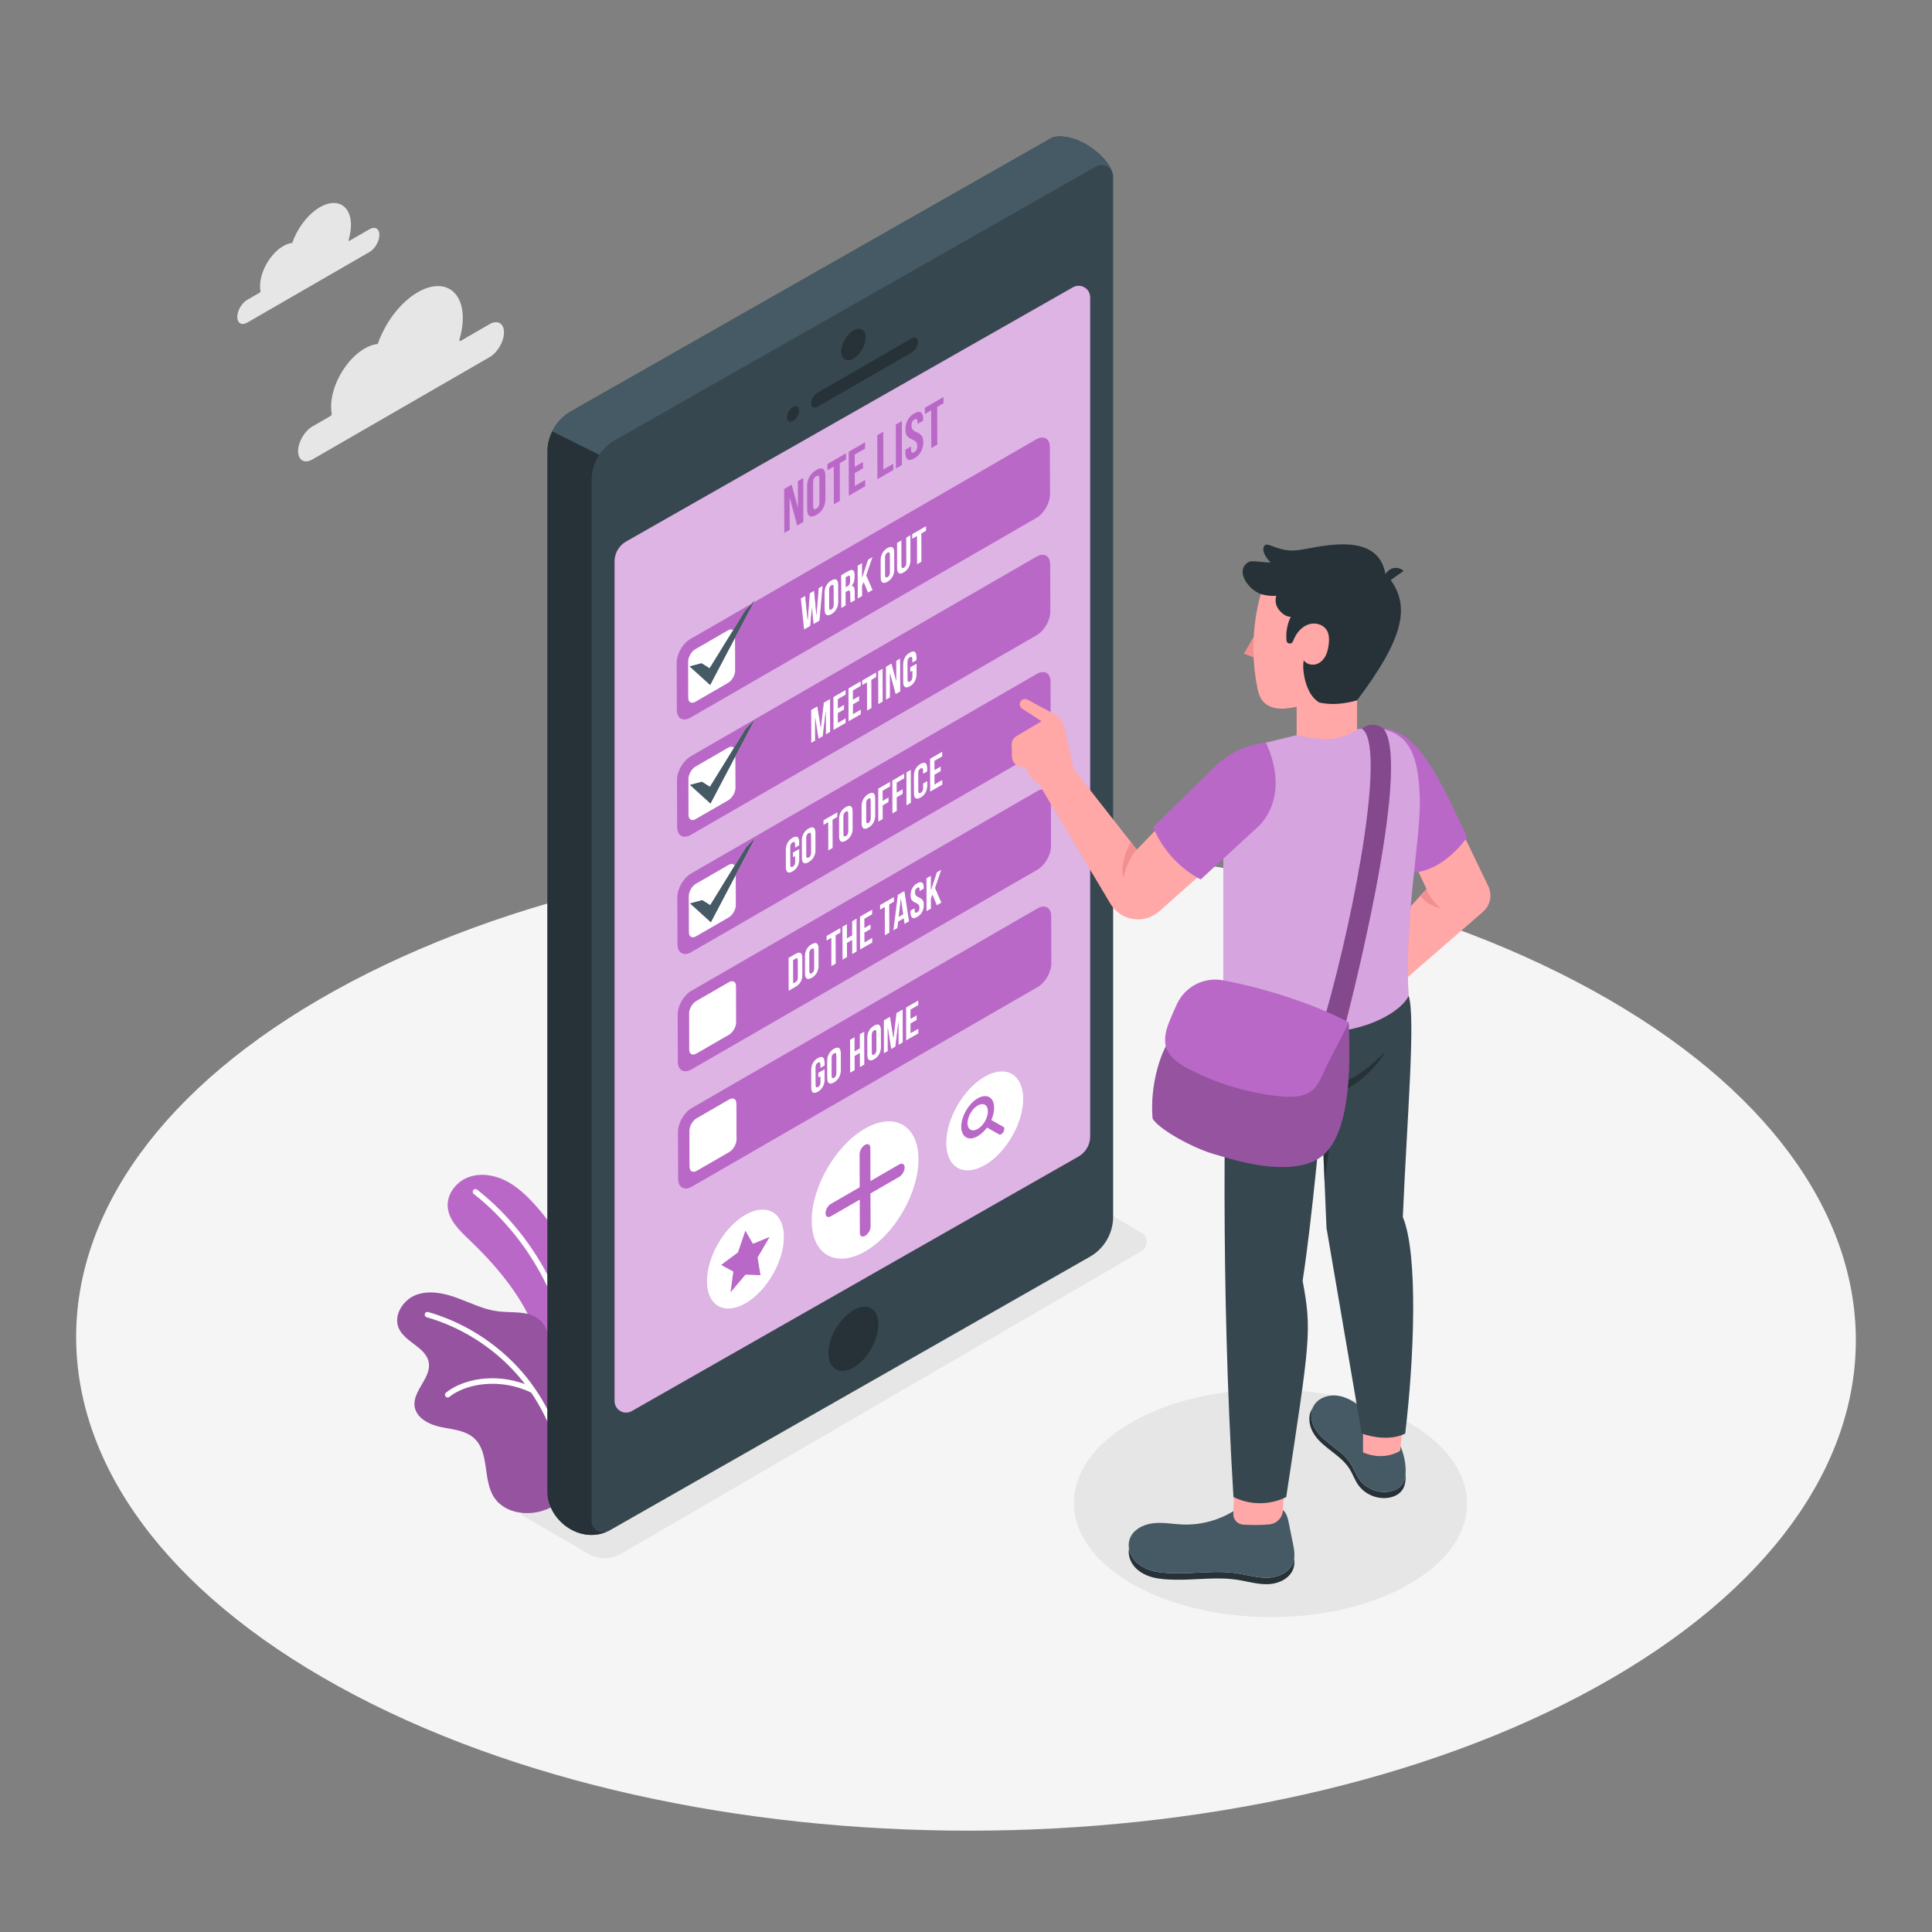 <?xml version="1.0" encoding="utf-8"?>
<!-- Generator: Adobe Illustrator 27.5.0, SVG Export Plug-In . SVG Version: 6.00 Build 0)  -->
<svg version="1.1" xmlns="http://www.w3.org/2000/svg" xmlns:xlink="http://www.w3.org/1999/xlink" x="0px" y="0px"
	 viewBox="0 0 500 500" style="enable-background:new 0 0 500 500;" xml:space="preserve">
<rect x="0" y="0" width="500" height="500" fill="#808080" stroke="none"/>
<g id="Floor">
	<g>
		<path style="fill:#F5F5F5;" d="M412.311,256.387c90.226,49.731,90.701,130.362,1.062,180.094
			c-89.639,49.732-235.451,49.732-325.677,0.001c-90.233-49.735-90.709-130.366-1.069-180.098S322.078,206.652,412.311,256.387z"/>
	</g>
</g>
<g id="Shadows">
	<g>
		<path style="fill:#E6E6E6;" d="M135.755,392.53l16.577,9.634c2.572,1.494,5.747,1.494,8.318-0.001l134.775-78.365
			c1.83-1.064,1.829-3.707-0.001-4.77l-16.577-9.633c-2.572-1.495-5.747-1.494-8.319,0.001L135.754,387.76
			C133.924,388.824,133.925,391.467,135.755,392.53z"/>
	</g>
	<g>
		<path style="fill:#E6E6E6;" d="M364.659,368.199c19.933,11.508,20.038,30.167,0.234,41.676c-19.803,11.508-52.016,11.508-71.949,0
			c-19.934-11.509-20.039-30.168-0.236-41.677C312.512,356.69,344.724,356.69,364.659,368.199z"/>
	</g>
</g>
<g id="Plants">
	<g>
		<path style="fill:#BA68C8;" d="M121.709,321.117c-2.641-2.526-5.663-5.285-5.849-8.934c-0.166-3.252,2.219-6.303,5.255-7.479
			c3.036-1.175,6.535-0.689,9.47,0.72c2.935,1.409,5.38,3.664,7.58,6.064c12.862,14.037,18.37,34.467,14.309,53.067
			c-0.268,1.23-0.681,2.592-1.793,3.182c-1.765,0.936-3.775-0.708-4.98-2.301c-2.628-3.473-4.615-7.427-5.86-11.6
			c-1.054-3.531-0.58-7.437-1.911-10.771C134.667,334.894,127.988,327.122,121.709,321.117z"/>
		<g>
			<path style="fill:#FFFFFF;" d="M149.15,362.96h-0.002c-0.389-0.001-0.702-0.316-0.702-0.705
				c0.036-20.31-9.865-40.721-25.836-53.267c-0.306-0.24-0.359-0.682-0.119-0.988c0.241-0.306,0.683-0.357,0.988-0.118
				c16.305,12.807,26.41,33.643,26.375,54.376C149.854,362.646,149.538,362.96,149.15,362.96z"/>
		</g>
		<path style="fill:#BA68C8;" d="M140.5,390.954c-4.449,1.431-10.023,0.497-12.598-3.403c-3.025-4.582-1.132-11.639-5.188-15.34
			c-2.268-2.069-5.6-2.275-8.606-2.897c-3.006-0.622-6.349-2.283-6.796-5.32c-0.593-4.031,4.354-7.37,3.657-11.384
			c-0.685-3.949-6.146-5.195-7.76-8.864c-1.473-3.348,1.13-7.403,4.568-8.65c3.438-1.247,7.276-0.391,10.706,0.879
			c3.43,1.27,6.768,2.959,10.398,3.405c3.774,0.464,8.143-0.277,10.919,2.321c3.708,3.47,1.586,10.086,4.455,14.277
			c1.92,2.805,5.543,3.781,8.314,5.75c3.46,2.459,5.588,6.686,5.503,10.929c-0.092,4.611-2.519,7.94-5.999,10.596
			C148.376,386.076,145.072,389.484,140.5,390.954z"/>
		<path style="opacity:0.2;" d="M140.5,390.954c-4.449,1.431-10.023,0.497-12.598-3.403c-3.025-4.582-1.132-11.639-5.188-15.34
			c-2.268-2.069-5.6-2.275-8.606-2.897c-3.006-0.622-6.349-2.283-6.796-5.32c-0.593-4.031,4.354-7.37,3.657-11.384
			c-0.685-3.949-6.146-5.195-7.76-8.864c-1.473-3.348,1.13-7.403,4.568-8.65c3.438-1.247,7.276-0.391,10.706,0.879
			c3.43,1.27,6.768,2.959,10.398,3.405c3.774,0.464,8.143-0.277,10.919,2.321c3.708,3.47,1.586,10.086,4.455,14.277
			c1.92,2.805,5.543,3.781,8.314,5.75c3.46,2.459,5.588,6.686,5.503,10.929c-0.092,4.611-2.519,7.94-5.999,10.596
			C148.376,386.076,145.072,389.484,140.5,390.954z"/>
		<path style="fill:#FFFFFF;" d="M138.495,359.441c-0.017-0.024-0.032-0.049-0.052-0.071c-0.666-0.964-1.355-1.911-2.087-2.825
			c-6.493-8.1-15.567-14.135-25.546-16.993c-0.382-0.111-0.764,0.109-0.87,0.482c-0.107,0.374,0.109,0.763,0.482,0.87
			c9.701,2.779,18.522,8.646,24.837,16.521c0.2,0.249,0.374,0.517,0.569,0.77c-7.961-2.929-16.086-1.266-20.417,2.225
			c-0.302,0.244-0.35,0.686-0.107,0.989c0.139,0.173,0.343,0.262,0.548,0.262c0.155,0,0.312-0.051,0.441-0.156
			c4.288-3.453,13.138-4.995,21.168-1.108c4.992,7.318,7.992,16.012,8.52,24.855c0.022,0.374,0.333,0.662,0.702,0.662
			c0.014,0,0.028-0.001,0.043-0.001c0.387-0.023,0.683-0.357,0.66-0.744C146.838,376.012,143.702,367.005,138.495,359.441z"/>
	</g>
</g>
<g id="Clouds">
	<g>
		<g>
			<path style="fill:#E6E6E6;" d="M108.136,75.621c-4.551,2.628-8.481,7.918-10.368,13.401c-1.043,0.095-2.185,0.475-3.386,1.168
				c-0.241,0.139-0.484,0.29-0.729,0.455c-3.836,2.569-7.05,7.727-7.799,12.505c-0.232,1.479-0.213,2.776-0.006,3.884
				c0.039,0.209-0.109,0.511-0.316,0.63l-4.688,2.707c-2.049,1.183-3.703,4.048-3.697,6.403c0.007,2.355,1.672,3.303,3.721,2.12
				l45.866-26.481c2.049-1.183,3.703-4.048,3.697-6.403s-1.672-3.303-3.721-2.12l-7.511,4.336c-0.23,0.132-0.387-0.044-0.301-0.335
				c0.686-2.306,1-4.622,0.831-6.762c-0.492-6.206-5.091-8.763-10.739-5.967C108.703,75.306,108.419,75.458,108.136,75.621z"/>
		</g>
		<g>
			<path style="fill:#E6E6E6;" d="M82.798,53.624c-3.142,1.814-5.854,5.465-7.156,9.25c-0.72,0.065-1.508,0.328-2.337,0.806
				c-0.166,0.096-0.334,0.201-0.503,0.314c-2.648,1.773-4.866,5.333-5.383,8.631c-0.16,1.021-0.147,1.916-0.004,2.681
				c0.027,0.144-0.075,0.353-0.218,0.435l-3.236,1.868c-1.414,0.817-2.556,2.794-2.552,4.419c0.005,1.625,1.154,2.28,2.568,1.464
				l31.658-18.277c1.414-0.817,2.556-2.794,2.551-4.42c-0.005-1.625-1.154-2.28-2.568-1.464l-5.184,2.993
				c-0.158,0.091-0.267-0.03-0.208-0.231c0.474-1.592,0.69-3.19,0.574-4.668c-0.34-4.283-3.514-6.049-7.412-4.118
				C83.189,53.406,82.993,53.512,82.798,53.624z"/>
		</g>
	</g>
</g>
<g id="Device">
	<g>
		<path style="fill:#37474F;" d="M287.763,44.386l0.009-0.009c-0.904-3.173-7.345-9.205-13.755-9.078
			c-0.232-0.002-1.384,0.116-1.8,0.353L147.706,106.49c-2.117,1.204-3.751,3.013-4.786,5.128c-0.785,1.603-1.235,3.377-1.235,5.224
			v269.326c0,6.861,7.911,13.408,15.338,10.258c0.019-0.008,0.031-0.027,0.05-0.035c0.16-0.058,0.322-0.104,0.477-0.193
			l124.516-70.956c3.718-2.119,6.013-6.069,6.013-10.348V45.683C288.081,45.204,287.953,44.774,287.763,44.386z"/>
		<path style="fill:#BA68C8;" d="M159.055,145.309c0-2.141,1.149-4.117,3.01-5.176l115.61-65.773c1.985-1.129,4.45,0.304,4.45,2.588
			v217.174c0,2.134-1.153,4.117-3.008,5.176l-115.61,65.879c-1.985,1.131-4.452-0.302-4.452-2.587V145.309z"/>
		<path style="opacity:0.5;fill:#FFFFFF;" d="M159.055,145.309c0-2.141,1.149-4.117,3.01-5.176l115.61-65.773
			c1.985-1.129,4.45,0.304,4.45,2.588v217.174c0,2.134-1.153,4.117-3.008,5.176l-115.61,65.879
			c-1.985,1.131-4.452-0.302-4.452-2.587V145.309z"/>
		<path style="fill:#263238;" d="M141.685,116.842v269.326c0,6.861,7.911,13.408,15.338,10.258c0.019-0.008,0.031-0.027,0.05-0.035
			c-1.882,0.682-3.975-0.674-3.975-2.78V124.286c0-2.386,0.735-4.656,2.011-6.577l-12.19-6.091
			C142.135,113.221,141.685,114.995,141.685,116.842z"/>
		<path style="fill:#455A64;" d="M274.017,35.299c-0.232-0.002-1.384,0.116-1.8,0.353L147.706,106.49
			c-2.117,1.204-3.751,3.013-4.786,5.128l12.19,6.091c1.014-1.526,2.362-2.837,4.009-3.775L283.63,43.095
			c1.568-0.892,3.417-0.172,4.132,1.29l0.009-0.009C286.868,41.204,280.427,35.172,274.017,35.299z"/>
		<g>
			<g>
				<path style="fill:#263238;" d="M235.936,87.569c0.875-0.505,1.599-0.114,1.602,0.891c0.003,1.005-0.717,2.252-1.592,2.757
					l-24.428,14.104c-0.874,0.505-1.58,0.081-1.583-0.924c-0.003-1.005,0.698-2.219,1.573-2.724L235.936,87.569z"/>
			</g>
			<g>
				<path style="fill:#263238;" d="M205.234,105.295c0.874-0.505,1.58-0.103,1.583,0.902c0.003,1.005-0.698,2.241-1.573,2.746
					c-0.874,0.505-1.599,0.092-1.602-0.913C203.639,107.025,204.359,105.8,205.234,105.295z"/>
			</g>
		</g>
		<g>
			<path style="fill:#263238;" d="M220.87,85.518c1.747-1.009,3.157-0.205,3.163,1.802c0.006,2.008-1.395,4.477-3.142,5.486
				c-1.747,1.009-3.195,0.183-3.201-1.824C217.684,88.975,219.123,86.527,220.87,85.518z"/>
		</g>
		<g>
			<path style="fill:#263238;" d="M220.879,339.066c3.559-2.054,6.43-0.419,6.441,3.67c0.012,4.089-2.841,9.119-6.399,11.174
				c-3.558,2.055-6.507,0.373-6.519-3.715C214.39,346.106,217.321,341.121,220.879,339.066z"/>
		</g>
		<g>
			<g>
				<path style="fill:#BA68C8;" d="M211.233,121.633c1.528-0.882,2.365-0.325,2.37,1.497l0.017,5.919
					c0.005,1.822-0.826,3.342-2.354,4.224c-1.528,0.882-2.365,0.325-2.37-1.497l-0.017-5.919
					C208.874,124.035,209.705,122.515,211.233,121.633z M212.061,130.066l-0.018-6.153c-0.002-0.812-0.309-0.943-0.805-0.656
					c-0.497,0.287-0.808,0.774-0.805,1.586l0.017,6.153c0.002,0.812,0.315,0.939,0.812,0.653
					C211.758,131.361,212.063,130.878,212.061,130.066"/>
			</g>
			<g>
				<polygon style="fill:#BA68C8;" points="218.957,117.305 218.962,118.929 217.338,119.867 217.366,129.619 215.806,130.52 
					215.778,120.767 214.148,121.708 214.144,120.084 				"/>
			</g>
			<g>
				<polygon style="fill:#BA68C8;" points="223.879,114.464 223.883,116.088 221.196,117.639 221.205,120.807 223.345,119.572 
					223.349,121.203 221.21,122.438 221.219,125.767 223.906,124.216 223.911,125.84 219.671,128.288 219.638,116.912 				"/>
			</g>
			<g>
				<polygon style="fill:#BA68C8;" points="228.59,111.743 228.618,121.496 231.184,120.014 231.188,121.638 227.069,124.017 
					227.036,112.64 				"/>
			</g>
			<g>
				<polygon style="fill:#BA68C8;" points="233.391,108.972 233.423,120.348 231.863,121.249 231.831,109.872 				"/>
			</g>
			<g>
				<path style="fill:#BA68C8;" d="M236.612,106.98c1.515-0.875,2.295-0.285,2.3,1.537l0.001,0.358l-1.471,0.849l-0.001-0.476
					c-0.002-0.812-0.283-0.958-0.78-0.671c-0.497,0.287-0.776,0.756-0.774,1.568c0.002,0.834,0.316,1.269,1.338,1.705
					c1.303,0.567,1.719,1.272,1.723,2.574c0.005,1.822-0.788,3.32-2.316,4.202c-1.528,0.882-2.32,0.299-2.326-1.523l-0.002-0.702
					l1.471-0.849l0.002,0.819c0.002,0.812,0.315,0.925,0.805,0.642c0.497-0.287,0.808-0.759,0.805-1.572
					c-0.002-0.834-0.316-1.268-1.338-1.704c-1.303-0.567-1.719-1.272-1.723-2.574C234.323,109.342,235.097,107.855,236.612,106.98z"
					/>
			</g>
			<g>
				<polygon style="fill:#BA68C8;" points="244.17,102.748 244.174,104.373 242.544,105.314 242.572,115.066 241.019,115.963 
					240.991,106.211 239.361,107.152 239.356,105.527 				"/>
			</g>
			<g>
				<path style="fill:#FFFFFF;" d="M229.664,141.828c1.146-0.662,1.772-0.239,1.776,1.129l0.013,4.433
					c0.004,1.368-0.618,2.511-1.764,3.173c-1.146,0.662-1.779,0.243-1.782-1.125l-0.013-4.433
					C227.889,143.637,228.518,142.49,229.664,141.828z M230.287,148.151l-0.013-4.609c-0.002-0.607-0.238-0.705-0.607-0.492
					c-0.376,0.217-0.604,0.583-0.602,1.191l0.013,4.609c0.002,0.607,0.232,0.709,0.607,0.492
					C230.054,149.129,230.289,148.758,230.287,148.151"/>
			</g>
			<g>
				<path style="fill:#BA68C8;" d="M229.667,143.05c0.369-0.213,0.605-0.115,0.607,0.492l0.013,4.609
					c0.002,0.607-0.233,0.978-0.603,1.191c-0.376,0.217-0.605,0.115-0.607-0.492l-0.013-4.609
					C229.063,143.633,229.292,143.267,229.667,143.05z"/>
			</g>
			<g>
				<path style="fill:#BA68C8;" d="M219.417,149.063c0.414-0.239,0.593-0.072,0.595,0.536l0.003,0.841
					c0.002,0.688-0.265,1.062-0.698,1.312l-0.458,0.264l-0.007-2.626L219.417,149.063z"/>
			</g>
			<g>
				<path style="fill:#BA68C8;" d="M215.157,151.427c0.376-0.217,0.606-0.115,0.607,0.492l0.013,4.609
					c0.002,0.607-0.227,0.974-0.603,1.191c-0.369,0.213-0.605,0.115-0.607-0.492l-0.013-4.609
					C214.553,152.011,214.788,151.641,215.157,151.427z"/>
			</g>
			<g>
				<polygon style="fill:#FFFFFF;" points="222.753,176.317 222.756,177.532 220.744,178.693 220.751,181.071 222.349,180.148 
					222.353,181.37 220.755,182.293 220.762,184.795 222.774,183.633 222.777,184.848 219.594,186.686 219.569,178.155 				"/>
			</g>
			<g>
				<polygon style="fill:#FFFFFF;" points="226.745,174.012 226.748,175.227 225.526,175.932 225.547,183.249 224.382,183.921 
					224.361,176.605 223.138,177.311 223.135,176.096 				"/>
			</g>
			<g>
				<polygon style="fill:#FFFFFF;" points="228.419,173.045 228.444,181.576 227.279,182.249 227.254,173.718 				"/>
			</g>
			<g>
				<polygon style="fill:#FFFFFF;" points="232.965,170.421 232.99,178.951 231.786,179.646 230.336,174.291 230.317,174.302 
					230.335,180.484 229.284,181.091 229.26,172.56 230.724,171.715 231.917,176.141 231.936,176.13 231.921,171.024 				"/>
			</g>
			<g>
				<path style="fill:#FFFFFF;" d="M235.448,168.885c1.146-0.662,1.74-0.221,1.744,1.147l0.002,0.827l-1.102,0.636l-0.003-0.915
					c-0.002-0.607-0.238-0.705-0.607-0.492c-0.376,0.217-0.604,0.583-0.603,1.19l0.013,4.609c0.002,0.607,0.231,0.694,0.607,0.478
					c0.369-0.213,0.604-0.569,0.602-1.176l-0.004-1.573l-0.535,0.309l-0.003-1.222l1.636-0.945l0.008,2.707
					c0.004,1.368-0.586,2.493-1.732,3.154c-1.146,0.662-1.747,0.224-1.751-1.144l-0.013-4.434
					C233.706,170.675,234.302,169.546,235.448,168.885z"/>
			</g>
			<g>
				<path style="fill:#BA68C8;" d="M224.746,206.684c0.369-0.213,0.605-0.115,0.607,0.492l0.013,4.609
					c0.002,0.615-0.233,0.977-0.602,1.191c-0.376,0.217-0.605,0.122-0.607-0.492l-0.013-4.609
					C224.141,207.268,224.37,206.901,224.746,206.684z"/>
			</g>
			<g>
				<path style="fill:#FFFFFF;" d="M218.891,208.848c1.146-0.662,1.779-0.25,1.782,1.118l0.013,4.441
					c0.004,1.361-0.624,2.508-1.77,3.169c-1.146,0.662-1.772,0.239-1.776-1.122l-0.013-4.441
					C217.123,210.645,217.745,209.51,218.891,208.848z M219.515,215.164l-0.013-4.609c-0.002-0.607-0.232-0.709-0.607-0.492
					c-0.369,0.213-0.604,0.583-0.602,1.19l0.013,4.609c0.002,0.615,0.238,0.705,0.607,0.492
					C219.288,216.137,219.517,215.778,219.515,215.164"/>
			</g>
			<g>
				<path style="fill:#BA68C8;" d="M218.895,210.063c0.376-0.217,0.606-0.115,0.607,0.492l0.013,4.609
					c0.002,0.615-0.227,0.974-0.602,1.191c-0.369,0.213-0.605,0.122-0.607-0.492l-0.013-4.609
					C218.29,210.646,218.525,210.276,218.895,210.063z"/>
			</g>
			<g>
				<path style="fill:#FFFFFF;" d="M205.101,216.81c1.146-0.662,1.74-0.228,1.744,1.14l0.002,0.827l-1.102,0.636l-0.003-0.915
					c-0.002-0.607-0.238-0.705-0.607-0.492c-0.376,0.217-0.604,0.583-0.602,1.19l0.013,4.609c0.002,0.615,0.232,0.702,0.607,0.485
					c0.369-0.213,0.604-0.569,0.602-1.183l-0.004-1.573l-0.535,0.309l-0.003-1.214l1.636-0.945l0.008,2.707
					c0.004,1.361-0.586,2.486-1.732,3.147c-1.146,0.662-1.747,0.225-1.751-1.136l-0.012-4.441
					C203.358,218.593,203.954,217.472,205.101,216.81z"/>
			</g>
			<g>
				<polygon style="fill:#FFFFFF;" points="216.708,210.204 216.711,211.426 215.489,212.131 215.509,219.447 214.344,220.12 
					214.324,212.804 213.101,213.51 213.098,212.288 				"/>
			</g>
			<g>
				<path style="fill:#FFFFFF;" d="M224.742,205.47c1.146-0.662,1.772-0.247,1.776,1.122l0.013,4.441
					c0.004,1.361-0.618,2.504-1.764,3.166c-1.146,0.662-1.779,0.243-1.782-1.118l-0.013-4.441
					C222.968,207.271,223.596,206.131,224.742,205.47z M225.366,211.785l-0.013-4.609c-0.002-0.607-0.238-0.705-0.607-0.492
					c-0.376,0.217-0.604,0.583-0.602,1.19l0.013,4.609c0.002,0.615,0.232,0.709,0.607,0.492
					C225.133,212.763,225.368,212.4,225.366,211.785"/>
			</g>
			<g>
				<polygon style="fill:#FFFFFF;" points="234.007,200.216 234.01,201.438 232.087,202.548 232.094,205.116 233.603,204.245 
					233.607,205.467 232.098,206.338 232.108,209.864 230.943,210.537 230.918,201.999 				"/>
			</g>
			<g>
				<polygon style="fill:#FFFFFF;" points="235.732,199.22 235.756,207.758 234.591,208.431 234.567,199.893 				"/>
			</g>
			<g>
				<path style="fill:#FFFFFF;" d="M238.227,197.684c1.146-0.662,1.74-0.228,1.744,1.14l0.002,0.827l-1.101,0.636l-0.003-0.914
					c-0.002-0.607-0.238-0.705-0.607-0.492c-0.369,0.213-0.604,0.583-0.602,1.191l0.013,4.609c0.002,0.615,0.238,0.698,0.607,0.485
					c0.369-0.213,0.604-0.569,0.602-1.183l-0.003-1.214l1.102-0.636l0.003,1.134c0.004,1.361-0.586,2.485-1.732,3.147
					c-1.146,0.662-1.74,0.221-1.744-1.14l-0.013-4.441C236.492,199.463,237.081,198.346,238.227,197.684z"/>
			</g>
			<g>
				<polygon style="fill:#FFFFFF;" points="243.862,194.526 243.866,195.748 241.848,196.913 241.854,199.291 243.459,198.365 
					243.462,199.579 241.858,200.505 241.865,203.007 243.883,201.842 243.887,203.064 240.703,204.902 240.679,196.364 				"/>
			</g>
			<g>
				<polygon style="fill:#FFFFFF;" points="231.361,232.14 231.365,233.362 230.149,234.064 230.169,241.38 228.998,242.057 
					228.977,234.741 227.761,235.443 227.757,234.221 				"/>
			</g>
			<g>
				<path style="fill:#FFFFFF;" d="M234.061,230.582l1.208,7.854l-1.178,0.68l-0.202-1.437l-1.433,0.827l-0.199,1.669l-1.069,0.618
					l1.16-9.222L234.061,230.582z M232.6,237.265l1.127-0.65l-0.566-3.997l-0.019,0.011L232.6,237.265"/>
			</g>
			<g>
				<polygon style="fill:#BA68C8;" points="233.142,232.629 233.161,232.618 233.727,236.615 232.6,237.265 				"/>
			</g>
			<g>
				<path style="fill:#FFFFFF;" d="M210.064,244.341c1.146-0.662,1.779-0.25,1.783,1.118l0.012,4.441
					c0.004,1.361-0.624,2.508-1.77,3.169c-1.146,0.662-1.772,0.239-1.776-1.122l-0.013-4.441
					C208.296,246.139,208.918,245.003,210.064,244.341z M210.687,250.657l-0.013-4.609c-0.002-0.607-0.232-0.709-0.607-0.492
					c-0.369,0.213-0.604,0.583-0.603,1.191l0.013,4.609c0.002,0.614,0.238,0.705,0.607,0.492
					C210.46,251.63,210.689,251.271,210.687,250.657"/>
			</g>
			<g>
				<path style="fill:#BA68C8;" d="M210.067,245.555c0.376-0.217,0.605-0.115,0.607,0.492l0.013,4.609
					c0.002,0.615-0.227,0.974-0.603,1.19c-0.369,0.213-0.605,0.122-0.607-0.492l-0.013-4.609
					C209.463,246.139,209.698,245.769,210.067,245.555z"/>
			</g>
			<g>
				<polygon style="fill:#FFFFFF;" points="217.507,240.139 217.51,241.361 216.288,242.067 216.309,249.383 215.143,250.055 
					215.123,242.739 213.9,243.445 213.897,242.223 				"/>
			</g>
			<g>
				<polygon style="fill:#FFFFFF;" points="221.696,237.72 221.72,246.258 220.53,246.946 220.52,243.288 219.195,244.052 
					219.205,247.71 218.04,248.383 218.016,239.845 219.181,239.172 219.192,242.83 220.516,242.066 220.506,238.408 				"/>
			</g>
			<g>
				<polygon style="fill:#FFFFFF;" points="225.727,235.393 225.73,236.615 223.718,237.777 223.725,240.155 225.323,239.232 
					225.326,240.446 223.728,241.369 223.735,243.871 225.747,242.71 225.751,243.931 222.567,245.769 222.543,237.231 				"/>
			</g>
			<g>
				<path style="fill:#FFFFFF;" d="M237.358,228.583c1.133-0.654,1.721-0.217,1.725,1.151l0.001,0.271l-1.101,0.636l-0.001-0.359
					c-0.002-0.607-0.219-0.716-0.588-0.503c-0.369,0.213-0.585,0.572-0.583,1.18c0.002,0.622,0.239,0.954,1.005,1.281
					c0.977,0.425,1.291,0.948,1.294,1.928c0.004,1.361-0.592,2.489-1.739,3.151c-1.146,0.662-1.74,0.221-1.744-1.14l-0.001-0.527
					l1.101-0.636l0.002,0.607c0.002,0.614,0.238,0.698,0.607,0.485c0.376-0.217,0.604-0.569,0.602-1.183
					c-0.002-0.622-0.232-0.95-0.998-1.278c-0.983-0.422-1.291-0.955-1.294-1.928C235.642,230.35,236.225,229.237,237.358,228.583z"
					/>
			</g>
			<g>
				<polygon style="fill:#FFFFFF;" points="243.617,225.064 242.005,229.806 243.642,233.602 242.445,234.293 241.302,231.546 
					240.941,232.53 240.948,235.157 239.783,235.83 239.759,227.292 240.924,226.619 240.935,230.314 240.954,230.303 
					242.452,225.737 				"/>
			</g>
			<g>
				<path style="fill:#FFFFFF;" d="M188.625,254.176c1.032-0.595,1.875-0.115,1.878,1.07l0.026,9.328
					c0.003,1.185-0.834,2.636-1.866,3.232l-8.436,4.871c-1.031,0.595-1.875,0.115-1.878-1.07l-0.026-9.328
					c-0.003-1.185,0.834-2.636,1.866-3.232L188.625,254.176z"/>
			</g>
			<g style="enable-background:new    ;">
				<g>
					<polygon style="fill:#FFFFFF;" points="237.655,258.903 237.658,260.125 235.64,261.29 235.647,263.668 237.251,262.742 
						237.255,263.963 235.65,264.89 235.657,267.385 237.676,266.219 237.679,267.441 234.496,269.279 234.471,260.741 					"/>
				</g>
				<g>
					<polygon style="fill:#FFFFFF;" points="233.618,261.234 233.642,269.772 232.541,270.407 232.524,264.284 231.732,270.874 
						230.631,271.51 229.767,265.963 229.742,265.978 229.759,272.014 228.74,272.602 228.716,264.064 230.339,263.127 
						231.21,268.699 231.995,262.171 					"/>
				</g>
				<g>
					<path style="fill:#BA68C8;" d="M226.204,266.643c0.376-0.217,0.605-0.122,0.607,0.492l0.013,4.602
						c0.002,0.615-0.227,0.981-0.602,1.198c-0.369,0.213-0.606,0.115-0.607-0.5l-0.013-4.602
						C225.6,267.219,225.835,266.856,226.204,266.643z"/>
				</g>
				<g>
					<path style="fill:#FFFFFF;" d="M226.201,265.421c1.146-0.662,1.779-0.243,1.783,1.118l0.012,4.441
						c0.004,1.368-0.624,2.508-1.77,3.169c-1.146,0.662-1.772,0.247-1.776-1.122l-0.012-4.441
						C224.433,267.226,225.054,266.083,226.201,265.421z M226.824,271.737l-0.013-4.602c-0.002-0.615-0.232-0.709-0.607-0.492
						c-0.369,0.213-0.604,0.576-0.602,1.191l0.013,4.602c0.002,0.615,0.238,0.713,0.607,0.5
						C226.597,272.718,226.826,272.351,226.824,271.737"/>
				</g>
				<g>
					<polygon style="fill:#FFFFFF;" points="223.68,266.972 223.704,275.51 222.513,276.197 222.503,272.539 221.179,273.304 
						221.189,276.962 220.017,277.638 219.993,269.1 221.165,268.424 221.175,272.082 222.499,271.317 222.489,267.659 					"/>
				</g>
				<g>
					<path style="fill:#FFFFFF;" d="M215.822,271.413c1.146-0.662,1.779-0.243,1.782,1.118l0.013,4.441
						c0.004,1.368-0.624,2.508-1.77,3.169c-1.146,0.662-1.772,0.247-1.776-1.122l-0.013-4.441
						C214.055,273.217,214.676,272.074,215.822,271.413z M216.446,277.728l-0.013-4.602c-0.002-0.615-0.232-0.709-0.607-0.492
						c-0.369,0.213-0.604,0.576-0.603,1.191l0.013,4.602c0.002,0.615,0.238,0.713,0.607,0.5
						C216.219,278.71,216.448,278.343,216.446,277.728"/>
				</g>
				<g>
					<path style="fill:#BA68C8;" d="M215.826,272.634c0.376-0.217,0.605-0.122,0.607,0.492l0.013,4.602
						c0.002,0.615-0.227,0.981-0.602,1.198c-0.369,0.213-0.606,0.115-0.607-0.5l-0.013-4.602
						C215.222,273.21,215.457,272.848,215.826,272.634z"/>
				</g>
				<g>
					<path style="fill:#FFFFFF;" d="M211.652,273.82c1.146-0.662,1.747-0.224,1.751,1.137l0.002,0.834l-1.108,0.64l-0.003-0.914
						c-0.002-0.615-0.232-0.709-0.607-0.492c-0.369,0.213-0.604,0.576-0.602,1.191l0.013,4.602c0.002,0.615,0.238,0.698,0.607,0.485
						c0.376-0.217,0.604-0.569,0.603-1.183l-0.004-1.566l-0.529,0.305l-0.003-1.222l1.636-0.945l0.008,2.707
						c0.004,1.368-0.592,2.489-1.738,3.151c-1.146,0.662-1.74,0.228-1.744-1.14l-0.013-4.441
						C209.916,275.607,210.506,274.482,211.652,273.82z"/>
				</g>
				<g>
					<path style="fill:#BA68C8;" d="M205.891,248.069c0.369-0.213,0.593-0.122,0.594,0.485l0.013,4.441
						c0.002,0.607-0.22,0.955-0.59,1.169l-0.656,0.379l-0.017-6.094L205.891,248.069z"/>
				</g>
				<g>
					<path style="fill:#FFFFFF;" d="M205.906,246.837c1.165-0.673,1.74-0.257,1.744,1.104l0.012,4.316
						c0.004,1.368-0.567,2.445-1.732,3.118l-1.846,1.066l-0.024-8.538L205.906,246.837z M206.498,252.995l-0.013-4.441
						c-0.002-0.607-0.225-0.698-0.594-0.485l-0.656,0.379l0.017,6.094l0.656-0.379C206.277,253.95,206.499,253.602,206.498,252.995"
						/>
				</g>
				<g>
					<path style="fill:#FFFFFF;" d="M188.712,284.523c1.031-0.596,1.874-0.115,1.878,1.07l0.026,9.328
						c0.003,1.185-0.834,2.636-1.866,3.232l-8.436,4.871c-1.031,0.596-1.875,0.115-1.878-1.07l-0.027-9.328
						c-0.003-1.185,0.834-2.636,1.866-3.232L188.712,284.523z"/>
				</g>
				<g>
					<path style="fill:#BA68C8;" d="M268.504,235.098c1.955-1.129,3.539-0.219,3.545,2.027l0.035,12.196
						c0.006,2.246-1.568,4.979-3.522,6.108l-89.506,51.676c-1.955,1.129-3.545,0.222-3.551-2.024l-0.035-12.196
						c-0.006-2.246,1.574-4.983,3.529-6.112L268.504,235.098z M190.616,294.921l-0.026-9.328c-0.003-1.185-0.847-1.666-1.878-1.07
						l-8.436,4.871c-1.031,0.595-1.869,2.046-1.866,3.231l0.027,9.328c0.003,1.185,0.846,1.666,1.878,1.07l8.436-4.871
						C189.781,297.557,190.619,296.106,190.616,294.921 M233.642,269.772l-0.024-8.538l-1.624,0.938l-0.766,6.517l-0.89-5.561
						l-1.623,0.938l0.024,8.538l1.019-0.588l-0.017-6.036l0.025-0.015l0.864,5.547l1.102-0.636l0.772-6.58l0.036,6.113
						L233.642,269.772 M223.704,275.51l-0.024-8.538l-1.191,0.687l0.01,3.658l-1.324,0.765l-0.01-3.658l-1.171,0.676l0.024,8.538
						l1.172-0.676l-0.01-3.658l1.324-0.765l0.01,3.658L223.704,275.51 M217.617,276.972l-0.013-4.441
						c-0.004-1.361-0.636-1.78-1.782-1.118c-1.146,0.662-1.768,1.805-1.764,3.166l0.013,4.441c0.004,1.368,0.63,1.783,1.776,1.122
						C216.993,279.479,217.621,278.34,217.617,276.972 M227.995,270.98l-0.012-4.441c-0.004-1.361-0.637-1.78-1.783-1.118
						c-1.146,0.662-1.768,1.805-1.764,3.166l0.012,4.441c0.004,1.368,0.63,1.783,1.776,1.122
						C227.371,273.487,227.999,272.348,227.995,270.98 M213.405,275.791l-0.002-0.834c-0.004-1.361-0.605-1.798-1.751-1.137
						c-1.146,0.662-1.736,1.786-1.732,3.147l0.013,4.441c0.004,1.368,0.598,1.802,1.744,1.14c1.146-0.662,1.742-1.783,1.738-3.151
						l-0.008-2.707l-1.636,0.945l0.004,1.222l0.528-0.305l0.005,1.565c0.002,0.615-0.227,0.966-0.602,1.183
						c-0.369,0.213-0.605,0.13-0.607-0.485l-0.013-4.602c-0.002-0.615,0.233-0.978,0.602-1.191c0.376-0.217,0.605-0.122,0.607,0.492
						l0.003,0.914L213.405,275.791 M237.658,260.125l-0.004-1.222l-3.184,1.838l0.024,8.538l3.183-1.838l-0.003-1.222l-2.018,1.166
						l-0.007-2.495l1.604-0.926l-0.003-1.222l-1.604,0.926l-0.007-2.378L237.658,260.125"/>
				</g>
			</g>
			<g>
				<path style="fill:#FFFFFF;" d="M188.539,223.829c0.687-0.397,1.29-0.315,1.618,0.133l-6.352,10.287l-2.07-1.296l-3.161,0.843
					l5.396,4.887l6.451-12.255l0.022,7.8c0.003,1.185-0.834,2.636-1.866,3.232l-8.436,4.871c-1.031,0.596-1.875,0.115-1.878-1.07
					l-0.026-9.328c-0.003-1.185,0.834-2.636,1.866-3.231L188.539,223.829z"/>
			</g>
			<g>
				<path style="fill:#FFFFFF;" d="M253.022,286.096c0.68-0.392,1.36-0.488,1.878-0.193c1.041,0.593,1.047,2.525,0.012,4.316
					c-0.517,0.892-1.196,1.581-1.875,1.973c-0.679,0.392-1.358,0.487-1.875,0.192c-1.041-0.594-1.047-2.525-0.012-4.316
					C251.663,287.177,252.342,286.488,253.022,286.096z"/>
			</g>
			<g>
				<path style="fill:#BA68C8;" d="M259.698,291.625c0.313,0.186,0.314,0.779,0.004,1.317c-0.159,0.275-0.367,0.487-0.575,0.607
					c-0.208,0.12-0.415,0.148-0.571,0.055l-3.123-1.773c-0.719,0.978-1.556,1.742-2.393,2.225c-1.092,0.631-2.186,0.783-3.021,0.307
					c-1.673-0.954-1.682-4.07-0.02-6.95c0.828-1.434,1.92-2.543,3.015-3.175c1.095-0.632,2.191-0.787,3.028-0.314
					c1.475,0.841,1.655,3.368,0.533,5.928L259.698,291.625z M254.911,290.219c1.034-1.792,1.029-3.723-0.012-4.316
					c-0.518-0.295-1.198-0.199-1.878,0.193c-0.68,0.392-1.359,1.081-1.873,1.972c-1.034,1.791-1.029,3.723,0.012,4.316
					c0.518,0.295,1.197,0.199,1.875-0.192C253.715,291.8,254.394,291.111,254.911,290.219"/>
			</g>
			<g>
				<path style="fill:#FFFFFF;" d="M254.815,278.652c5.495-3.172,9.966-0.624,9.984,5.697c0.018,6.314-4.424,14.008-9.919,17.181
					c-5.495,3.172-9.966,0.624-9.984-5.69C244.878,289.519,249.32,281.825,254.815,278.652z M259.702,292.942
					c0.311-0.539,0.309-1.131-0.004-1.317l-3.124-1.773c1.122-2.56,0.942-5.087-0.533-5.928c-0.837-0.473-1.933-0.318-3.028,0.314
					c-1.094,0.632-2.186,1.74-3.015,3.175c-1.663,2.88-1.654,5.996,0.02,6.95c0.835,0.476,1.929,0.324,3.021-0.307
					c0.837-0.483,1.673-1.247,2.393-2.225l3.123,1.773c0.157,0.093,0.364,0.065,0.571-0.055
					C259.335,293.428,259.543,293.216,259.702,292.942"/>
			</g>
			<g>
				<polygon style="fill:#455A64;" points="195.503,216.775 190.422,226.427 183.971,238.682 178.574,233.796 181.735,232.953 
					183.805,234.249 190.157,223.962 193.086,219.218 				"/>
			</g>
			<g style="enable-background:new    ;">
				<g>
					<path style="fill:#FFFFFF;" d="M209.271,214.402c1.146-0.662,1.772-0.247,1.776,1.122l0.013,4.441
						c0.004,1.361-0.618,2.504-1.764,3.166c-1.146,0.662-1.779,0.243-1.782-1.118l-0.013-4.441
						C207.497,216.203,208.125,215.064,209.271,214.402z M209.895,220.718l-0.013-4.609c-0.002-0.607-0.238-0.705-0.607-0.492
						c-0.376,0.217-0.604,0.583-0.602,1.19l0.013,4.609c0.002,0.614,0.231,0.709,0.607,0.492
						C209.661,221.695,209.896,221.333,209.895,220.718"/>
				</g>
				<g>
					<path style="fill:#BA68C8;" d="M209.274,215.617c0.369-0.213,0.605-0.115,0.607,0.492l0.013,4.609
						c0.002,0.615-0.233,0.977-0.603,1.191c-0.376,0.217-0.606,0.122-0.607-0.492l-0.013-4.609
						C208.67,216.2,208.898,215.834,209.274,215.617z"/>
				</g>
				<g>
					<path style="fill:#BA68C8;" d="M268.418,204.751c1.955-1.129,3.539-0.218,3.545,2.027l0.035,12.196
						c0.006,2.246-1.567,4.979-3.522,6.108l-89.506,51.676c-1.955,1.129-3.545,0.222-3.552-2.024l-0.035-12.196
						c-0.006-2.246,1.574-4.983,3.528-6.111L268.418,204.751z M190.53,264.574l-0.026-9.328c-0.003-1.185-0.847-1.666-1.878-1.07
						l-8.436,4.871c-1.031,0.595-1.869,2.046-1.866,3.232l0.026,9.328c0.003,1.185,0.847,1.666,1.878,1.07l8.436-4.871
						C189.695,267.21,190.533,265.759,190.53,264.574 M234.091,239.116l1.178-0.68l-1.208-7.854l-1.713,0.989l-1.16,9.222
						l1.069-0.618l0.199-1.669l1.433-0.827L234.091,239.116 M243.641,233.602l-1.637-3.796l1.613-4.742l-1.165,0.673l-1.499,4.566
						l-0.019,0.011l-0.01-3.695l-1.165,0.673l0.024,8.538l1.165-0.673l-0.008-2.626l0.361-0.985l1.143,2.747L243.641,233.602
						 M221.72,246.258l-0.024-8.538l-1.191,0.687l0.01,3.658l-1.324,0.765l-0.01-3.658l-1.165,0.673l0.024,8.538l1.165-0.673
						l-0.01-3.658l1.324-0.764l0.01,3.658L221.72,246.258 M211.859,249.9l-0.012-4.441c-0.004-1.368-0.637-1.78-1.783-1.118
						c-1.146,0.662-1.768,1.798-1.764,3.166l0.013,4.441c0.004,1.361,0.63,1.783,1.776,1.122
						C211.234,252.407,211.862,251.261,211.859,249.9 M217.51,241.361l-0.004-1.222l-3.61,2.084l0.004,1.222l1.223-0.706
						l0.021,7.316l1.165-0.673l-0.021-7.316L217.51,241.361 M230.169,241.38l-0.021-7.316l1.216-0.702l-0.003-1.222l-3.604,2.081
						l0.003,1.222l1.216-0.702l0.021,7.316L230.169,241.38 M207.663,252.257l-0.012-4.316c-0.004-1.361-0.579-1.776-1.744-1.104
						l-1.846,1.066l0.024,8.538l1.846-1.066C207.095,254.702,207.667,253.625,207.663,252.257 M237.37,237.318
						c1.146-0.662,1.742-1.79,1.738-3.151c-0.003-0.98-0.316-1.503-1.294-1.928c-0.766-0.327-1.003-0.659-1.005-1.281
						c-0.002-0.607,0.214-0.966,0.583-1.179c0.369-0.213,0.586-0.104,0.588,0.503l0.001,0.359l1.101-0.636l-0.001-0.271
						c-0.004-1.368-0.592-1.805-1.725-1.151c-1.133,0.654-1.717,1.768-1.713,3.136c0.003,0.973,0.31,1.506,1.294,1.928
						c0.766,0.327,0.997,0.656,0.998,1.278c0.002,0.614-0.227,0.966-0.602,1.183c-0.369,0.213-0.605,0.13-0.607-0.485l-0.002-0.607
						l-1.101,0.636l0.001,0.527C235.63,237.538,236.224,237.979,237.37,237.318 M225.73,236.615l-0.004-1.222l-3.183,1.838
						l0.024,8.538l3.183-1.838l-0.003-1.222l-2.012,1.162l-0.007-2.502l1.598-0.923l-0.003-1.214l-1.598,0.923l-0.007-2.378
						L225.73,236.615"/>
				</g>
			</g>
			<g>
				<polygon style="fill:#FFFFFF;" points="230.352,202.326 230.355,203.548 228.439,204.655 228.446,207.223 229.949,206.355 
					229.952,207.577 228.45,208.444 228.46,211.971 227.288,212.647 227.264,204.109 				"/>
			</g>
			<g>
				<polygon style="fill:#455A64;" points="195.416,186.106 190.335,195.758 183.884,208.013 178.488,203.12 181.648,202.277 
					183.718,203.573 189.951,193.478 192.999,188.542 				"/>
			</g>
			<g>
				<path style="fill:#FFFFFF;" d="M188.453,193.482c0.61-0.352,1.154-0.328,1.498-0.004l-6.233,10.095l-2.07-1.296l-3.161,0.843
					l5.396,4.894l6.451-12.255l0.023,8.114c0.004,1.193-0.834,2.643-1.866,3.239l-8.436,4.871c-1.031,0.596-1.874,0.115-1.878-1.078
					l-0.026-9.32c-0.003-1.185,0.834-2.636,1.866-3.232L188.453,193.482z"/>
			</g>
			<g style="enable-background:new    ;">
				<g>
					<polygon style="fill:#FFFFFF;" points="218.85,178.57 218.854,179.785 216.835,180.95 216.842,183.328 218.446,182.402 
						218.45,183.623 216.845,184.549 216.852,187.052 218.871,185.886 218.874,187.101 215.691,188.939 215.667,180.408 					"/>
				</g>
				<g>
					<path style="fill:#BA68C8;" d="M268.332,174.404c1.955-1.129,3.539-0.219,3.545,2.028l0.035,12.196
						c0.006,2.246-1.568,4.979-3.522,6.108l-89.506,51.676c-1.955,1.128-3.545,0.222-3.551-2.024l-0.035-12.196
						c-0.006-2.246,1.574-4.983,3.529-6.112L268.332,174.404z M190.422,226.427l5.081-9.652l-2.417,2.443l-2.929,4.744
						c-0.327-0.448-0.93-0.53-1.617-0.133l-8.436,4.871c-1.031,0.595-1.869,2.046-1.865,3.232l0.026,9.328
						c0.003,1.185,0.846,1.666,1.878,1.07l8.436-4.871c1.031-0.595,1.869-2.046,1.866-3.231L190.422,226.427 M211.06,219.965
						l-0.013-4.441c-0.004-1.368-0.63-1.783-1.776-1.122c-1.146,0.662-1.774,1.801-1.77,3.169l0.013,4.441
						c0.004,1.361,0.636,1.78,1.782,1.118C210.442,222.469,211.063,221.325,211.06,219.965 M226.531,211.032l-0.013-4.441
						c-0.004-1.368-0.63-1.783-1.776-1.122c-1.146,0.662-1.774,1.801-1.77,3.169l0.013,4.441c0.004,1.361,0.636,1.78,1.782,1.118
						C225.913,213.536,226.535,212.393,226.531,211.032 M220.686,214.407l-0.013-4.441c-0.004-1.368-0.636-1.78-1.782-1.118
						c-1.146,0.662-1.768,1.797-1.764,3.165l0.013,4.441c0.004,1.361,0.63,1.784,1.776,1.122
						C220.062,216.914,220.69,215.768,220.686,214.407 M216.711,211.426l-0.004-1.222l-3.61,2.084l0.003,1.222l1.223-0.706
						l0.021,7.316l1.165-0.673l-0.021-7.316L216.711,211.426 M206.847,218.777l-0.002-0.827c-0.004-1.368-0.598-1.802-1.744-1.14
						c-1.146,0.662-1.742,1.783-1.739,3.151l0.013,4.441c0.004,1.361,0.605,1.798,1.751,1.136c1.146-0.662,1.736-1.786,1.732-3.147
						l-0.008-2.707l-1.636,0.945l0.003,1.214l0.535-0.309l0.005,1.573c0.002,0.615-0.233,0.97-0.603,1.183
						c-0.376,0.217-0.605,0.13-0.607-0.485l-0.013-4.609c-0.002-0.607,0.227-0.974,0.603-1.19c0.369-0.213,0.605-0.115,0.607,0.492
						l0.003,0.915L206.847,218.777 M239.974,199.651l-0.002-0.827c-0.004-1.368-0.598-1.802-1.744-1.14
						c-1.146,0.662-1.736,1.779-1.732,3.147l0.013,4.441c0.004,1.361,0.598,1.802,1.744,1.14c1.146-0.662,1.736-1.786,1.732-3.147
						l-0.003-1.134l-1.101,0.636l0.003,1.214c0.002,0.615-0.233,0.97-0.603,1.183c-0.369,0.213-0.605,0.13-0.607-0.485l-0.013-4.609
						c-0.002-0.607,0.233-0.977,0.602-1.19c0.369-0.213,0.605-0.115,0.607,0.492l0.003,0.915L239.974,199.651 M243.866,195.748
						l-0.003-1.222l-3.184,1.838l0.024,8.538l3.183-1.838l-0.003-1.222l-2.018,1.165l-0.007-2.502l1.605-0.926l-0.003-1.214
						l-1.605,0.926l-0.007-2.378L243.866,195.748 M230.355,203.548l-0.003-1.222l-3.088,1.783l0.024,8.538l1.171-0.676l-0.01-3.526
						l1.502-0.868l-0.003-1.222l-1.503,0.868l-0.007-2.568L230.355,203.548 M234.01,201.438l-0.004-1.222l-3.088,1.783l0.024,8.538
						l1.165-0.673l-0.01-3.526l1.509-0.871l-0.003-1.222l-1.509,0.871l-0.007-2.568L234.01,201.438 M235.756,207.758l-0.024-8.538
						l-1.165,0.673l0.024,8.538L235.756,207.758"/>
				</g>
			</g>
			<g>
				<polygon style="fill:#FFFFFF;" points="212.894,151.613 212.09,160.621 210.543,161.514 210.116,157.21 209.696,162.003 
					208.092,162.93 207.24,154.877 208.373,154.223 209.01,160.597 209.564,153.535 210.691,152.885 211.283,159.328 
					211.875,152.201 				"/>
			</g>
			<g>
				<path style="fill:#FFFFFF;" d="M215.153,150.206c1.146-0.662,1.779-0.243,1.783,1.125l0.013,4.434
					c0.004,1.368-0.624,2.515-1.77,3.176c-1.146,0.662-1.772,0.239-1.776-1.129l-0.013-4.433
					C213.386,152.01,214.007,150.867,215.153,150.206z M215.777,156.529l-0.013-4.609c-0.002-0.607-0.232-0.709-0.607-0.492
					c-0.369,0.213-0.604,0.583-0.603,1.191l0.013,4.609c0.002,0.607,0.238,0.706,0.607,0.492
					C215.551,157.502,215.779,157.136,215.777,156.529"/>
			</g>
			<g>
				<path style="fill:#FFFFFF;" d="M221.205,154.326c0.001,0.41,0.015,0.71,0.13,0.958l-1.19,0.687
					c-0.064-0.183-0.103-0.293-0.105-0.988l-0.004-1.339c-0.002-0.798-0.239-0.954-0.767-0.649l-0.408,0.235l0.01,3.475
					l-1.165,0.673l-0.024-8.531l1.764-1.019c1.21-0.698,1.727-0.352,1.731,0.965l0.002,0.673c0.002,0.878-0.238,1.574-0.759,2.16
					l0,0.022c0.586-0.06,0.779,0.466,0.782,1.359L221.205,154.326z M220.014,150.441l-0.003-0.841
					c-0.002-0.607-0.18-0.775-0.595-0.536l-0.567,0.327l0.007,2.626l0.458-0.264C219.749,151.502,220.016,151.128,220.014,150.441"
					/>
			</g>
			<g>
				<polygon style="fill:#FFFFFF;" points="225.812,144.154 224.199,148.896 225.836,152.685 224.633,153.38 223.49,150.632 
					223.129,151.624 223.137,154.243 221.972,154.916 221.947,146.385 223.113,145.713 223.123,149.407 223.149,149.393 
					224.641,144.831 				"/>
			</g>
			<g>
				<polygon style="fill:#FFFFFF;" points="239.679,136.148 239.683,137.363 238.46,138.068 238.481,145.384 237.316,146.057 
					237.295,138.741 236.073,139.447 236.069,138.232 				"/>
			</g>
			<g>
				<polygon style="fill:#FFFFFF;" points="214.82,180.897 214.844,189.428 213.736,190.067 213.719,183.951 212.934,190.531 
					211.826,191.17 210.962,185.623 210.96,191.67 209.942,192.258 209.917,183.728 211.541,182.79 212.405,188.359 
					213.196,181.835 				"/>
			</g>
			<g style="enable-background:new    ;">
				<g>
					<path style="fill:#BA68C8;" d="M268.246,144.057c1.955-1.129,3.539-0.219,3.545,2.027l0.035,12.196
						c0.006,2.246-1.567,4.972-3.522,6.101l-89.506,51.676c-1.955,1.129-3.545,0.23-3.551-2.016l-0.035-12.196
						c-0.007-2.246,1.574-4.983,3.529-6.111l16.675-9.627l-2.417,2.436l-3.048,4.936c-0.344-0.324-0.888-0.348-1.498,0.004
						l-8.436,4.871c-1.031,0.595-1.869,2.046-1.866,3.232l0.026,9.321c0.003,1.193,0.846,1.673,1.878,1.077l8.436-4.871
						c1.031-0.596,1.869-2.047,1.866-3.239l-0.023-8.114l5.081-9.652L268.246,144.057z M214.844,189.428l-0.024-8.53l-1.624,0.937
						l-0.772,6.514l-0.883-5.558l-1.624,0.938l0.024,8.53l1.019-0.588l-0.017-6.036l0.883,5.536l1.108-0.639l0.766-6.568
						l0.036,6.105L214.844,189.428 M232.989,178.951l-0.024-8.53l-1.044,0.603l0.014,5.107l-0.019,0.011l-1.193-4.427l-1.464,0.846
						l0.024,8.53l1.051-0.606l-0.018-6.182l0.019-0.011l1.45,5.355L232.989,178.951 M226.748,175.227l-0.004-1.214l-3.61,2.084
						l0.004,1.214l1.222-0.706l0.021,7.316l1.165-0.673l-0.021-7.316L226.748,175.227 M237.195,170.859l-0.002-0.827
						c-0.004-1.368-0.598-1.809-1.744-1.147c-1.146,0.662-1.742,1.79-1.738,3.158l0.013,4.434c0.004,1.368,0.605,1.805,1.751,1.144
						c1.146-0.662,1.736-1.786,1.732-3.154l-0.008-2.707l-1.636,0.945l0.004,1.222l0.535-0.309l0.004,1.573
						c0.002,0.607-0.233,0.963-0.602,1.176c-0.376,0.217-0.605,0.13-0.607-0.477l-0.013-4.609c-0.002-0.607,0.227-0.974,0.603-1.191
						c0.369-0.213,0.606-0.115,0.607,0.492l0.003,0.914L237.195,170.859 M222.756,177.531l-0.003-1.214l-3.183,1.838l0.024,8.531
						l3.184-1.838l-0.003-1.214l-2.012,1.162l-0.007-2.502l1.598-0.923l-0.003-1.222l-1.598,0.923l-0.007-2.377L222.756,177.531
						 M218.853,179.785l-0.003-1.214l-3.184,1.838l0.024,8.53l3.183-1.838l-0.003-1.214l-2.018,1.165l-0.007-2.502l1.605-0.926
						l-0.004-1.222l-1.604,0.926l-0.007-2.378L218.853,179.785 M228.443,181.576l-0.024-8.531l-1.165,0.673l0.024,8.53
						L228.443,181.576"/>
				</g>
				<g>
					<polygon style="fill:#455A64;" points="195.329,155.437 195.085,155.9 190.248,165.086 183.797,177.337 178.401,172.451 
						181.561,171.608 183.631,172.904 189.732,163.024 192.912,157.873 194.58,156.192 					"/>
				</g>
				<g>
					<path style="fill:#FFFFFF;" d="M188.367,163.135c0.536-0.31,1.021-0.33,1.364-0.111l-6.1,9.88l-2.07-1.296l-3.161,0.843
						l5.396,4.887l6.451-12.251l0.024,8.439c0.003,1.193-0.834,2.636-1.866,3.232l-8.436,4.87c-1.032,0.596-1.875,0.122-1.878-1.07
						l-0.027-9.321c-0.003-1.193,0.834-2.636,1.866-3.232L188.367,163.135z"/>
				</g>
			</g>
			<g>
				<path style="fill:#FFFFFF;" d="M235.617,138.493l0.018,6.497c0.004,1.368-0.592,2.489-1.738,3.151
					c-1.146,0.662-1.74,0.228-1.744-1.14l-0.018-6.497l1.165-0.673l0.019,6.584c0.002,0.607,0.238,0.691,0.607,0.478
					c0.376-0.217,0.604-0.569,0.603-1.176l-0.019-6.585L235.617,138.493z"/>
			</g>
			<g>
				<path style="fill:#BA68C8;" d="M268.16,113.71c1.955-1.129,3.539-0.218,3.545,2.02l0.035,12.203
					c0.006,2.246-1.568,4.972-3.522,6.101l-89.506,51.676c-1.955,1.128-3.545,0.229-3.551-2.017l-0.035-12.203
					c-0.006-2.239,1.574-4.976,3.529-6.104l15.925-9.194l-1.668,1.681l-3.181,5.152c-0.343-0.219-0.828-0.199-1.364,0.11
					l-8.436,4.871c-1.031,0.595-1.869,2.039-1.866,3.232l0.026,9.321c0.003,1.193,0.847,1.666,1.878,1.07l8.436-4.871
					c1.031-0.595,1.869-2.039,1.866-3.232l-0.024-8.44l4.837-9.186L268.16,113.71z M212.09,160.621l0.803-9.008l-1.019,0.588
					l-0.573,7.116l-0.611-6.433l-1.127,0.651l-0.535,7.051l-0.656-6.363l-1.133,0.654l0.852,8.053l1.604-0.926l0.401-4.782
					l0.446,4.293L212.09,160.621 M225.836,152.685l-1.637-3.789l1.613-4.742l-1.172,0.677l-1.492,4.562l-0.025,0.015l-0.01-3.695
					l-1.165,0.673l0.024,8.531l1.165-0.673l-0.007-2.619l0.361-0.993l1.143,2.748L225.836,152.685 M231.452,147.391l-0.013-4.433
					c-0.004-1.368-0.63-1.791-1.776-1.129c-1.146,0.662-1.774,1.809-1.77,3.177l0.013,4.433c0.004,1.368,0.636,1.787,1.782,1.125
					C230.834,149.902,231.456,148.759,231.452,147.391 M216.949,155.764l-0.013-4.434c-0.004-1.368-0.636-1.787-1.783-1.125
					c-1.146,0.662-1.768,1.805-1.764,3.173l0.013,4.433c0.004,1.368,0.63,1.79,1.776,1.129
					C216.324,158.279,216.952,157.133,216.949,155.764 M220.144,155.971l1.19-0.687c-0.115-0.248-0.129-0.549-0.13-0.958
					l-0.004-1.317c-0.003-0.893-0.195-1.419-0.782-1.359l0-0.022c0.521-0.587,0.762-1.282,0.759-2.16l-0.002-0.673
					c-0.004-1.317-0.521-1.663-1.731-0.965l-1.764,1.019l0.024,8.531l1.165-0.673l-0.01-3.475l0.408-0.235
					c0.528-0.305,0.765-0.149,0.767,0.649l0.004,1.339C220.041,155.679,220.08,155.788,220.144,155.971 M239.683,137.363
					l-0.003-1.215l-3.61,2.084l0.003,1.215l1.222-0.706l0.021,7.316l1.165-0.673l-0.021-7.316L239.683,137.363 M235.635,144.99
					l-0.018-6.497l-1.108,0.64l0.019,6.585c0.002,0.607-0.227,0.959-0.603,1.176c-0.369,0.213-0.605,0.13-0.607-0.478l-0.019-6.585
					l-1.165,0.673l0.019,6.497c0.004,1.368,0.598,1.802,1.744,1.14C235.043,147.479,235.639,146.358,235.635,144.99"/>
			</g>
			<g>
				<polygon style="fill:#BA68C8;" points="207.879,123.701 207.911,135.078 206.313,136 204.379,128.865 204.354,128.88 
					204.377,137.118 202.977,137.926 202.944,126.55 204.893,125.425 206.484,131.329 206.51,131.314 206.491,124.503 				"/>
			</g>
			<g>
				<path style="fill:#BA68C8;" d="M223.852,296.272c0.777-0.449,1.415-0.092,1.418,0.808l0.024,8.538l7.43-4.29
					c0.777-0.448,1.415-0.092,1.418,0.808c0.003,0.9-0.632,1.992-1.409,2.44l-7.43,4.29l0.024,8.538
					c0.003,0.893-0.632,1.992-1.409,2.44c-0.783,0.452-1.416,0.084-1.418-0.808l-0.024-8.538l-7.43,4.29
					c-0.783,0.452-1.416,0.092-1.418-0.808c-0.003-0.9,0.626-1.988,1.409-2.44l7.43-4.29l-0.024-8.538
					C222.441,297.813,223.069,296.724,223.852,296.272z"/>
			</g>
			<g>
				<path style="fill:#FFFFFF;" d="M223.84,292.088c7.628-4.404,13.836-0.866,13.861,7.906c0.025,8.765-6.144,19.449-13.771,23.853
					c-7.634,4.407-13.836,0.865-13.861-7.899C210.044,307.175,216.206,296.495,223.84,292.088z M232.733,304.577
					c0.777-0.449,1.411-1.54,1.409-2.44c-0.003-0.9-0.641-1.256-1.418-0.808l-7.43,4.29l-0.024-8.538
					c-0.003-0.9-0.641-1.257-1.418-0.808c-0.783,0.452-1.411,1.54-1.409,2.44l0.024,8.538l-7.43,4.29
					c-0.783,0.452-1.412,1.54-1.409,2.44c0.003,0.9,0.635,1.26,1.418,0.808l7.43-4.29l0.024,8.538
					c0.002,0.893,0.635,1.26,1.418,0.808c0.777-0.449,1.411-1.548,1.409-2.44l-0.024-8.538L232.733,304.577"/>
			</g>
			<g>
				<polygon style="fill:#BA68C8;" points="192.896,318.454 194.863,321.869 199.227,320.082 196.079,325.439 196.838,330.006 
					192.928,329.903 189.032,334.513 189.762,329.086 186.595,327.375 190.96,324.122 				"/>
			</g>
			<g>
				<path style="fill:#FFFFFF;" d="M192.884,314.408c5.501-3.176,9.966-0.624,9.984,5.697c0.018,6.314-4.418,14.004-9.919,17.181
					c-5.495,3.172-9.966,0.624-9.984-5.69C182.947,325.275,187.389,317.58,192.884,314.408z M196.838,330.006l-0.759-4.567
					l3.148-5.357l-4.363,1.786l-1.967-3.415l-1.935,5.668l-4.366,3.253l3.168,1.711l-0.731,5.427l3.896-4.609L196.838,330.006"/>
			</g>
		</g>
	</g>
</g>
<g id="Character">
	<g>
		<g>
			<g>
				<g>
					<path style="fill:#263238;" d="M334.753,404.168c-0.788,2.483-3.511,3.904-6.108,4.11c-2.597,0.206-5.162-0.524-7.726-0.988
						c-5.739-1.04-11.273-0.009-16.997-0.144c-1.878-0.044-3.773-0.13-5.59-0.607c-1.817-0.477-3.571-1.377-4.779-2.816
						c-0.714-0.85-1.202-1.905-1.376-2.996c-0.281,1.638,0.297,3.39,1.376,4.674c1.208,1.439,2.962,2.339,4.779,2.816
						c1.817,0.477,3.712,0.563,5.59,0.608c5.723,0.135,11.257-0.896,16.997,0.144c2.563,0.464,5.129,1.194,7.726,0.988
						c2.597-0.206,5.32-1.627,6.108-4.11c0.271-0.854,0.289-1.748,0.199-2.645C334.913,403.528,334.853,403.851,334.753,404.168z"/>
					<path style="fill:#455A64;" d="M334.605,399.412c-0.352-1.738-0.704-3.477-1.055-5.215c-0.186-0.919-0.381-1.862-0.884-2.654
						c-0.502-0.792-1.387-1.413-2.321-1.327c-3.143-0.419-7.562-1.556-10.174,0.242c-4.089,2.814-9.096,4.268-14.056,4.082
						c-2.596-0.098-5.196-0.63-7.775-0.313c-2.579,0.316-5.263,1.753-6.029,4.235c-0.227,0.735-0.254,1.508-0.133,2.264
						c0.173,1.091,0.662,2.146,1.376,2.996c1.208,1.439,2.962,2.339,4.779,2.816c1.817,0.477,3.712,0.563,5.59,0.607
						c5.723,0.135,11.257-0.896,16.997,0.144c2.563,0.465,5.129,1.194,7.726,0.988c2.597-0.206,5.32-1.627,6.108-4.11
						c0.101-0.317,0.16-0.64,0.199-0.967C335.101,401.956,334.857,400.659,334.605,399.412z"/>
				</g>
				<path style="fill:#FFA8A7;" d="M319.409,384.997l-0.224,6.793c-0.048,1.444,1.053,2.682,2.495,2.778
					c2.333,0.154,4.605,0.145,6.847-0.066c1.907-0.179,3.398-1.726,3.501-3.639l0.27-5.016L319.409,384.997z"/>
			</g>
			<g>
				<g>
					<path style="fill:#263238;" d="M363.762,381.383c-0.071,1.009-0.312,2.004-0.909,2.806c-0.75,1.007-1.972,1.573-3.206,1.805
						c-2.981,0.559-6.233-0.78-7.957-3.275c-0.854-1.236-1.34-2.692-2.149-3.959c-1.122-1.758-2.806-3.069-4.461-4.338
						c-1.655-1.269-3.347-2.566-4.495-4.307c-1.11-1.685-1.62-3.891-0.859-5.747c-0.159,0.227-0.303,0.466-0.421,0.723
						c-0.895,1.951-0.365,4.324,0.806,6.119c1.171,1.795,2.898,3.132,4.587,4.44c1.689,1.308,3.407,2.66,4.552,4.472
						c0.825,1.306,1.321,2.806,2.193,4.081c1.759,2.572,5.077,3.952,8.119,3.377c1.259-0.238,2.506-0.822,3.272-1.86
						c0.807-1.095,0.978-2.538,0.95-3.903C363.781,381.671,363.769,381.527,363.762,381.383z"/>
					<path style="fill:#455A64;" d="M361.702,372.856c-2.065-3.62-6.324-6.253-9.609-8.816c-1.864-1.455-4.01-2.696-6.367-2.892
						c-2.357-0.195-4.937,0.885-5.931,3.031c-0.029,0.061-0.043,0.127-0.069,0.189c-0.761,1.855-0.251,4.062,0.859,5.747
						c1.148,1.741,2.84,3.038,4.495,4.307c1.655,1.269,3.339,2.58,4.461,4.338c0.808,1.267,1.294,2.722,2.149,3.959
						c1.724,2.495,4.976,3.834,7.957,3.275c1.234-0.231,2.456-0.798,3.206-1.805c0.597-0.802,0.838-1.797,0.909-2.806
						c0.023-0.327,0.029-0.656,0.022-0.98C363.731,377.767,363.008,375.146,361.702,372.856z"/>
				</g>
				<path style="fill:#FFA8A7;" d="M352.747,369.718v6.174c5.633,2.354,9.608-0.424,9.608-0.424l0.579-5.556L352.747,369.718z"/>
			</g>
			<path style="fill:#37474F;" d="M364.554,257.706c1.852,5.556-0.424,31.948-1.505,57.26c4.013,9.569,2.932,36.733,0.617,56.025
				c0,0-4.013,2.469-11.267,0l-9.106-53.247l-1.264-30.096c0,0-2.286,26.701-4.91,43.832c2.469,13.119,1.852,15.588-4.244,55.941
				c0,0-6.251,3.634-13.659,0c-3.448-56.694-2.18-108.359-1.527-126.937L364.554,257.706z"/>
			<g>
				<path style="fill:#FFA8A7;" d="M366.522,224.442l2.662,5.614l-6.366,7.003l0.463,16.727l20.527-17.823
					c1.891-1.642,2.45-4.347,1.364-6.604l-6.264-13.019L366.522,224.442z"/>
				<path style="fill:#F28F8F;" d="M372.849,235.062c0,0-2.874-2.383-3.665-5.006l-1.586,1.745
					C368.43,233.078,370.101,234.459,372.849,235.062z"/>
			</g>
			<path style="fill:#BA68C8;" d="M366.01,225.792c8.151-0.714,13.707-9.164,13.707-9.164
				c-7.293-14.932-13.659-31.543-26.392-27.579L366.01,225.792z"/>
			<path style="fill:#BA68C8;" d="M316.593,215.108v46.919c27.627,11.575,45.53,1.119,47.961-4.322
				c-1.273-19.1,3.241-41.44,2.894-50.932c-0.347-9.492-1.511-20.185-16.228-18.041l-15.651,1.527l-7.94,1.929L316.593,215.108z"/>
			<path style="opacity:0.4;fill:#FFFFFF;" d="M316.593,215.108v46.919c27.627,11.575,45.53,1.119,47.961-4.322
				c-1.273-19.1,3.241-41.44,2.894-50.932c-0.347-9.492-1.511-20.185-16.228-18.041l-15.651,1.527l-7.94,1.929L316.593,215.108z"/>
			<g>
				<g>
					<path style="fill:#FFA8A7;" d="M269.107,202.921c0.222,0.612,0.502,1.201,0.836,1.76l17.434,29.212
						c2.667,4.469,8.743,5.408,12.635,1.952l11.101-9.857l-11.267-11.961l-5.633,5.865l-16.248-20.737l-2.485-10.869
						c-0.343-1.499-1.316-2.777-2.671-3.506l-6.898-3.712c-0.53-0.286-1.185-0.188-1.609,0.241l0,0
						c-0.606,0.613-0.496,1.628,0.228,2.096l5.024,3.251l-6.535,3.878c-0.765,0.454-1.226,1.286-1.204,2.176l0.076,3.15
						c0.033,1.358,1.076,2.477,2.428,2.604l1.076,0.101l0.251,0.656C266.274,200.857,267.515,202.185,269.107,202.921
						L269.107,202.921z"/>
					<path style="fill:#F28F8F;" d="M290.76,227.088c0,0,0.926-4.572,3.453-7.196l-1.554-2.06
						C291.49,219.995,289.835,224.214,290.76,227.088z"/>
				</g>
				<path style="fill:#BA68C8;" d="M298.458,214.066l15.853-15.594c3.53-3.473,8.115-5.671,13.033-6.25l0.284-0.034
					c6.714,14.701-2.161,21.878-2.161,21.878l-14.739,13.543C301.352,222.632,298.458,214.066,298.458,214.066z"/>
			</g>
			<g>
				<path style="fill:#263238;" d="M326.275,153.746c-3.354-1.262-6.634-6.085-3.277-8.207c0.935-0.694,3.666,0.116,5.865,0
					c-1.929-1.736-2.392-3.82-1.428-4.476c0.965-0.656,3.55,1.813,8.238,1.35c4.688-0.463,20.836-5.672,22.861,6.135
					c2.257-3.01,4.746-0.81,4.746-0.81l-3.357,2.373c4.977,7.003,3.357,15.106-8.704,31.119c-5.649,6.096-11.784,1.698-11.784,1.698
					l-4.978-12.27l-4.862-5.904L326.275,153.746z"/>
				<polygon style="fill:#F28F8F;" points="325.159,163.558 321.917,169.192 325.467,170.503 				"/>
				<path style="fill:#FFA8A7;" d="M326.275,153.746c-2.147,7.766-2.475,16.033-0.931,23.943c0.263,1.347,0.606,2.739,1.489,3.789
					c0.998,1.187,2.571,1.771,4.117,1.895c1.546,0.124,3.093-0.161,4.618-0.445v7.331c5.564,1.312,11.29,1.831,15.651-1.527v-7.502
					c-3.127,0.919-6.531,1.3-9.715,0.607c-3.844-2.073-4.616-9.096-4.076-10.948c0.567,0.934,1.94,1.299,3.006,1.056
					c1.065-0.243,1.948-1.036,2.495-1.982c0.547-0.946,0.793-2.037,0.931-3.12c0.169-1.32,0.164-2.755-0.57-3.866
					c-0.901-1.365-2.773-1.888-4.353-1.467c-1.58,0.42-2.861,1.639-3.664,3.064c-0.254,0.45-0.466,0.92-0.645,1.403
					c-0.326,0.878-1.601,0.717-1.687-0.215c-0.193-2.095,0.177-4.244,1.103-6.134c-1.237,0.018-2.401-0.935-3.141-1.925
					c-0.741-0.99-0.973-2.341-0.607-3.522C328.438,154.394,326.275,153.746,326.275,153.746z"/>
			</g>
			<path style="opacity:0.3;" d="M342.799,305.975l-1.031-24.545c6.344,0,12.23-4.742,16.707-9.237
				c-4.301,7.66-12.635,11.056-12.635,11.056L342.799,305.975z"/>
		</g>
		<path style="fill:#BA68C8;" d="M342.944,262.971c8.222-28.846,15.736-70.72,9.48-74.388l0,0c1.481-1.221,3.578-1.354,5.202-0.331
			l0.322,0.203c7.952,9.164-9.758,76.568-9.758,76.568L342.944,262.971z"/>
		<path style="opacity:0.3;" d="M342.944,262.971c8.222-28.846,15.736-70.72,9.48-74.388l0,0c1.481-1.221,3.578-1.354,5.202-0.331
			l0.322,0.203c7.952,9.164-9.758,76.568-9.758,76.568L342.944,262.971z"/>
		<g>
			<path style="fill:#BA68C8;" d="M349.036,264.567c0.784,17.584-0.784,32.48-9.296,36.064c-8.512,3.584-21.056-0.672-25.76-2.016
				c-4.704-1.344-13.552-5.936-15.68-9.072c-0.784-8.624,2.128-17.136,4.144-19.936C304.46,266.807,349.036,264.567,349.036,264.567
				z"/>
			<path style="opacity:0.2;" d="M349.036,264.567c0.784,17.584-0.784,32.48-9.296,36.064c-8.512,3.584-21.056-0.672-25.76-2.016
				c-4.704-1.344-13.552-5.936-15.68-9.072c-0.784-8.624,2.128-17.136,4.144-19.936C304.46,266.807,349.036,264.567,349.036,264.567
				z"/>
			<path style="fill:#BA68C8;" d="M316.549,253.709c10.078,1.913,22.831,5.766,32.487,10.858c-1.936,4.369-4.645,8.824-6.582,13.193
				c-0.693,1.564-1.424,3.181-2.713,4.306c-2.219,1.938-5.491,1.946-8.422,1.652c-8.202-0.825-16.243-3.216-23.562-7.007
				c-2.503-1.297-5.116-2.989-5.953-5.681c-0.693-2.227,0.002-4.638,0.879-6.799c0.571-1.408,1.224-2.941,1.953-4.473
				C306.774,255.261,311.658,252.78,316.549,253.709z"/>
		</g>
	</g>
</g>
</svg>
